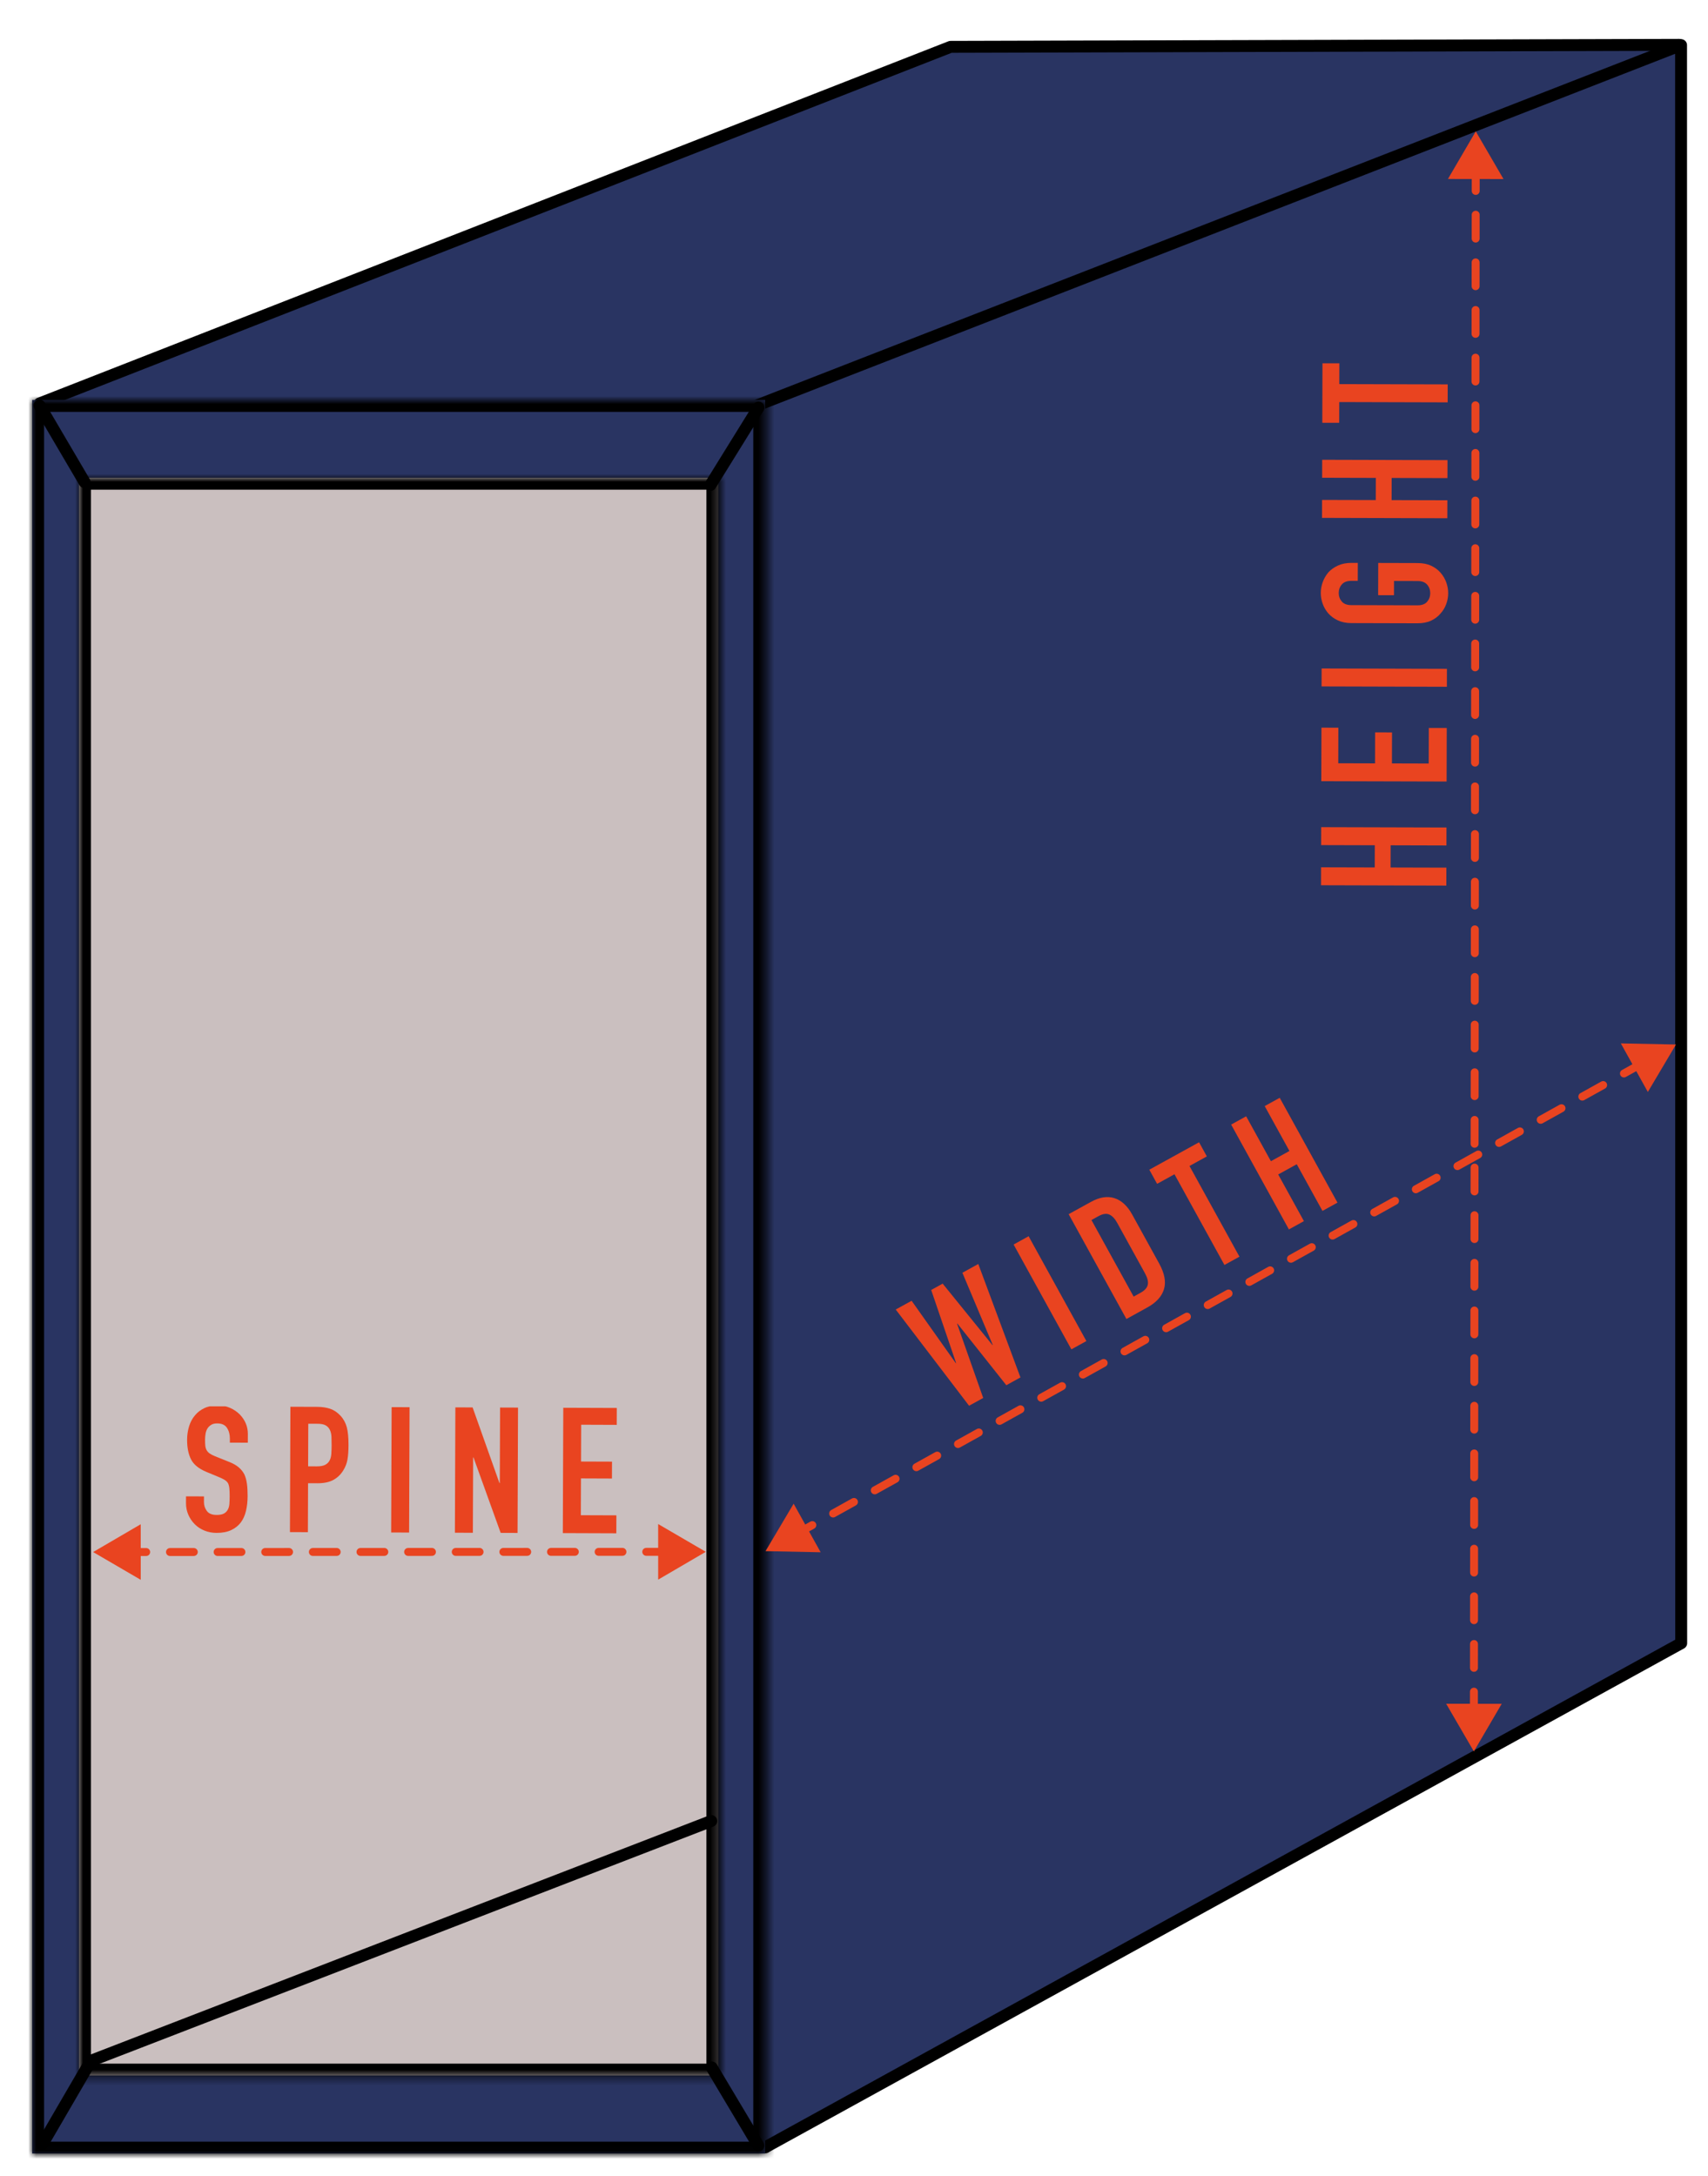 <svg height="100%" stroke-miterlimit="10" style="fill-rule:nonzero;clip-rule:evenodd;stroke-linecap:round;stroke-linejoin:round;" version="1.1" viewBox="0 0 215.17 274.006" width="100%" xml:space="preserve" xmlns="http://www.w3.org/2000/svg" xmlns:xlink="http://www.w3.org/1999/xlink">
  <defs>
    <path d="M4.052 50.37L4.052 60.182C4.052 110.488 4.052 211.095 4.052 261.401L4.052 271.213L13.865 271.213C32.045 271.213 68.404 271.213 86.584 271.213L96.396 271.213L96.396 261.401C96.396 211.095 96.396 110.488 96.396 60.182L96.396 50.37L86.584 50.37C68.404 50.37 32.045 50.37 13.865 50.37L4.052 50.37Z" id="Fill" />
    <path d="M9.96 60.168L90.488 60.168L90.488 261.39L9.96 261.39L9.96 60.168Z" id="Fill_2" />
    <clipPath id="TextBounds">
      <rect height="65.017" width="88.751" x="111.23" y="123.914" />
    </clipPath>
    <clipPath id="TextBounds_2">
      <rect height="74.241" width="18.16" x="166.412" y="39.86" />
    </clipPath>
    <clipPath id="TextBounds_3">
      <rect height="28.055" width="86.885" x="21.254" y="177.109" />
    </clipPath>
  </defs>
  <g id="Box">
    <path d="M9.287 52.292L9.569 268.261L12.444 268.261L12.537 268.199L211.544 5.647L119.747 5.9L5.001 50.802" fill="#293462" fill-rule="nonzero" opacity="1" stroke="#000000" stroke-dasharray="" stroke-linecap="round" stroke-linejoin="miter" stroke-width="1.5" />
    <path d="M93.271 54.458L93.552 270.427L96.427 270.427L96.521 270.364L211.793 206.941L211.776 5.68L94.707 51.314" fill="#293462" fill-rule="nonzero" opacity="1" stroke="#000000" stroke-dasharray="" stroke-linecap="round" stroke-linejoin="miter" stroke-width="1.5" />
    <g opacity="1">
      <use fill="#293462" fill-rule="nonzero" stroke="none" xlink:href="#Fill" />
      <mask height="220.844" id="StrokeMask" maskUnits="userSpaceOnUse" width="92.344" x="4.052" y="50.37">
        <rect fill="#000000" height="220.844" stroke="none" width="92.344" x="4.052" y="50.37" />
        <use fill="#ffffff" fill-rule="evenodd" stroke="none" xlink:href="#Fill" />
      </mask>
      <use fill="none" mask="url(#StrokeMask)" stroke="#000000" stroke-dasharray="" stroke-linecap="round" stroke-linejoin="miter" stroke-width="3" xlink:href="#Fill" />
    </g>
    <g opacity="1">
      <use fill="#cabfbf" fill-rule="nonzero" stroke="none" xlink:href="#Fill_2" />
      <mask height="201.222" id="StrokeMask_2" maskUnits="userSpaceOnUse" width="80.528" x="9.96" y="60.168">
        <rect fill="#000000" height="201.222" stroke="none" width="80.528" x="9.96" y="60.168" />
        <use fill="#ffffff" fill-rule="evenodd" stroke="none" xlink:href="#Fill_2" />
      </mask>
      <use fill="none" mask="url(#StrokeMask_2)" stroke="#000000" stroke-dasharray="" stroke-linecap="round" stroke-linejoin="miter" stroke-width="3" xlink:href="#Fill_2" />
    </g>
    <path d="M11.357 259.568L89.599 229.335" fill="none" opacity="1" stroke="#000000" stroke-dasharray="" stroke-linecap="round" stroke-linejoin="miter" stroke-width="1.5" />
    <path d="M95.55 51.328L89.509 61.076" fill="none" opacity="1" stroke="#000000" stroke-dasharray="" stroke-linecap="round" stroke-linejoin="miter" stroke-width="1.5" />
    <path d="M4.985 51.071L10.658 60.723" fill="none" opacity="1" stroke="#000000" stroke-dasharray="" stroke-linecap="round" stroke-linejoin="miter" stroke-width="1.5" />
    <path d="M11.117 260.109L5.312 270.08" fill="none" opacity="1" stroke="#000000" stroke-dasharray="" stroke-linecap="round" stroke-linejoin="miter" stroke-width="1.5" />
    <path d="M89.657 260.361L95.534 270.209" fill="none" opacity="1" stroke="#000000" stroke-dasharray="" stroke-linecap="round" stroke-linejoin="miter" stroke-width="1.5" />
  </g>
  <g id="Measurements">
    <g fill="#e94420" opacity="1" stroke="none">
      <path clip-path="url(#TextBounds)" d="M123.242 159.185L128.553 173.47L126.773 174.451L120.605 166.682L120.568 166.702L123.862 176.056L122.082 177.037L112.84 164.918L114.843 163.815L120.408 171.674L120.445 171.654L117.309 162.455L118.755 161.658L125.026 169.395L125.063 169.374L121.24 160.289L123.242 159.185Z" />
      <path clip-path="url(#TextBounds)" d="M134.969 169.934L127.692 156.732L129.583 155.69L136.86 168.891L134.969 169.934Z" />
      <path clip-path="url(#TextBounds)" d="M141.903 166.112L134.627 152.91L137.427 151.367C138.514 150.767 139.503 150.609 140.392 150.892C141.282 151.176 142.026 151.861 142.626 152.949L146.029 159.124C146.71 160.36 146.913 161.436 146.637 162.354C146.361 163.272 145.661 164.04 144.536 164.66L141.903 166.112ZM137.499 153.648L142.813 163.289L143.685 162.809C144.216 162.516 144.52 162.175 144.596 161.787C144.672 161.398 144.554 160.92 144.24 160.351L140.735 153.992C140.449 153.472 140.122 153.129 139.755 152.96C139.388 152.792 138.927 152.861 138.371 153.167L137.499 153.648Z" />
      <path clip-path="url(#TextBounds)" d="M154.252 159.305L147.957 147.884L145.769 149.09L144.788 147.31L151.055 143.855L152.036 145.635L149.848 146.841L156.143 158.263L154.252 159.305Z" />
      <path clip-path="url(#TextBounds)" d="M162.373 154.829L155.097 141.627L156.988 140.585L160.105 146.24L162.441 144.952L159.324 139.297L161.216 138.255L168.492 151.456L166.601 152.499L163.361 146.621L161.025 147.909L164.265 153.787L162.373 154.829Z" />
    </g>
    <g fill="#e94420" opacity="1" stroke="none">
      <path clip-path="url(#TextBounds_2)" d="M182.205 111.531L166.419 111.487L166.425 109.226L173.187 109.244L173.195 106.451L166.433 106.432L166.439 104.171L182.225 104.214L182.218 106.476L175.19 106.456L175.183 109.25L182.211 109.269L182.205 111.531Z" />
      <path clip-path="url(#TextBounds_2)" d="M182.241 98.423L166.455 98.38L166.474 91.64L168.602 91.646L168.59 96.124L173.224 96.137L173.234 92.235L175.363 92.241L175.352 96.143L179.986 96.156L179.998 91.677L182.259 91.683L182.241 98.423Z" />
      <path clip-path="url(#TextBounds_2)" d="M182.274 86.491L166.488 86.447L166.495 84.186L182.28 84.23L182.274 86.491Z" />
      <path clip-path="url(#TextBounds_2)" d="M170.235 78.472C169.599 78.47 169.038 78.357 168.551 78.134C168.064 77.911 167.658 77.615 167.334 77.244C167.025 76.889 166.789 76.485 166.628 76.034C166.467 75.583 166.387 75.128 166.388 74.67C166.389 74.212 166.472 73.757 166.635 73.307C166.799 72.857 167.037 72.447 167.348 72.079C167.674 71.725 168.082 71.438 168.57 71.217C169.058 70.997 169.62 70.888 170.256 70.889L171.054 70.891L171.048 73.153L170.25 73.151C169.703 73.149 169.3 73.3 169.04 73.602C168.781 73.904 168.65 74.262 168.649 74.676C168.648 75.09 168.776 75.449 169.034 75.752C169.292 76.056 169.694 76.209 170.241 76.21L178.577 76.233C179.124 76.235 179.527 76.084 179.787 75.782C180.046 75.48 180.177 75.122 180.178 74.708C180.179 74.294 180.051 73.935 179.793 73.632C179.535 73.328 179.133 73.175 178.586 73.174L175.615 73.165L175.61 74.961L173.615 74.956L173.626 70.899L178.592 70.912C179.257 70.914 179.826 71.027 180.298 71.25C180.771 71.473 181.162 71.762 181.471 72.118C181.795 72.488 182.038 72.899 182.199 73.35C182.36 73.801 182.441 74.256 182.439 74.714C182.438 75.172 182.355 75.627 182.192 76.077C182.028 76.527 181.783 76.929 181.457 77.283C181.145 77.652 180.753 77.946 180.279 78.167C179.806 78.387 179.236 78.496 178.571 78.495L170.235 78.472Z" />
      <path clip-path="url(#TextBounds_2)" d="M182.332 65.264L166.547 65.221L166.553 62.959L173.315 62.978L173.323 60.185L166.561 60.166L166.567 57.905L182.353 57.948L182.346 60.21L175.318 60.19L175.311 62.984L182.339 63.003L182.332 65.264Z" />
      <path clip-path="url(#TextBounds_2)" d="M182.373 50.672L168.716 50.634L168.708 53.25L166.58 53.244L166.601 45.751L168.729 45.756L168.722 48.373L182.379 48.41L182.373 50.672Z" />
    </g>
    <g fill="#e94420" opacity="1" stroke="none">
      <path clip-path="url(#TextBounds_3)" d="M31.219 181.69L28.957 181.682L28.959 181.172C28.961 180.655 28.841 180.207 28.598 179.829C28.356 179.452 27.947 179.262 27.37 179.26C27.06 179.258 26.808 179.317 26.616 179.434C26.423 179.552 26.267 179.699 26.148 179.876C26.029 180.068 25.947 180.285 25.902 180.529C25.857 180.773 25.834 181.028 25.833 181.294C25.832 181.604 25.842 181.863 25.863 182.07C25.885 182.277 25.939 182.462 26.027 182.625C26.116 182.788 26.244 182.928 26.414 183.047C26.584 183.166 26.816 183.285 27.111 183.405L28.838 184.098C29.34 184.292 29.745 184.519 30.055 184.779C30.364 185.039 30.607 185.339 30.783 185.679C30.944 186.035 31.054 186.438 31.111 186.889C31.169 187.34 31.196 187.854 31.194 188.43C31.192 189.095 31.123 189.712 30.988 190.281C30.853 190.849 30.637 191.332 30.34 191.73C30.028 192.143 29.62 192.467 29.117 192.701C28.613 192.936 28 193.052 27.275 193.049C26.728 193.047 26.219 192.95 25.747 192.756C25.274 192.562 24.869 192.294 24.53 191.953C24.191 191.612 23.923 191.216 23.725 190.764C23.527 190.312 23.429 189.821 23.431 189.289L23.434 188.446L25.696 188.454L25.693 189.164C25.692 189.578 25.812 189.951 26.055 190.285C26.298 190.618 26.707 190.786 27.284 190.788C27.668 190.789 27.967 190.735 28.182 190.625C28.397 190.515 28.564 190.357 28.683 190.15C28.802 189.944 28.873 189.696 28.896 189.408C28.919 189.12 28.931 188.799 28.933 188.444C28.934 188.03 28.921 187.69 28.892 187.424C28.863 187.158 28.805 186.943 28.717 186.78C28.614 186.617 28.478 186.484 28.308 186.38C28.139 186.276 27.914 186.164 27.634 186.045L26.017 185.374C25.043 184.971 24.391 184.44 24.061 183.781C23.731 183.122 23.568 182.298 23.571 181.308C23.573 180.716 23.657 180.155 23.821 179.624C23.986 179.092 24.232 178.635 24.558 178.252C24.87 177.869 25.266 177.563 25.747 177.336C26.229 177.109 26.802 176.996 27.467 176.999C28.029 177.001 28.542 177.106 29.007 177.315C29.471 177.523 29.873 177.798 30.212 178.139C30.889 178.851 31.226 179.665 31.223 180.582L31.219 181.69Z" />
      <path clip-path="url(#TextBounds_3)" d="M36.526 192.95L36.583 177.165L39.975 177.177C40.596 177.18 41.143 177.263 41.615 177.427C42.087 177.592 42.515 177.881 42.898 178.297C43.281 178.712 43.545 179.197 43.691 179.752C43.836 180.306 43.907 181.057 43.904 182.003C43.901 182.712 43.859 183.311 43.776 183.798C43.692 184.286 43.517 184.743 43.249 185.171C42.937 185.687 42.522 186.088 42.004 186.375C41.485 186.661 40.805 186.802 39.962 186.799L38.809 186.795L38.787 192.959L36.526 192.95ZM38.837 179.302L38.817 184.667L39.904 184.671C40.362 184.672 40.717 184.607 40.968 184.475C41.22 184.343 41.406 184.159 41.525 183.923C41.644 183.702 41.715 183.428 41.738 183.103C41.762 182.778 41.774 182.416 41.776 182.017C41.777 181.648 41.771 181.297 41.757 180.964C41.744 180.631 41.678 180.339 41.561 180.088C41.444 179.836 41.267 179.643 41.031 179.509C40.795 179.375 40.455 179.307 40.012 179.306L38.837 179.302Z" />
      <path clip-path="url(#TextBounds_3)" d="M49.278 192.997L49.336 177.212L51.597 177.22L51.539 193.005L49.278 192.997Z" />
      <path clip-path="url(#TextBounds_3)" d="M57.308 193.026L57.366 177.241L59.539 177.249L62.918 186.772L62.963 186.773L62.998 177.262L65.259 177.27L65.201 193.055L63.073 193.047L59.649 183.546L59.605 183.546L59.57 193.035L57.308 193.026Z" />
      <path clip-path="url(#TextBounds_3)" d="M70.904 193.076L70.961 177.291L77.701 177.315L77.693 179.444L73.215 179.427L73.198 184.061L77.1 184.075L77.092 186.204L73.19 186.189L73.173 190.823L77.652 190.839L77.643 193.101L70.904 193.076Z" />
    </g>
    <g opacity="1">
      <path d="M185.91 21.044C185.893 35.011 185.68 216.071 185.68 216.071" fill="none" stroke="#e94420" stroke-dasharray="3.0" stroke-linecap="round" stroke-linejoin="miter" stroke-width="1" />
      <g fill="#e94420" stroke="none">
        <path d="M182.182 214.567L185.675 220.571L189.182 214.575L182.182 214.567Z" fill="#e94420" />
        <path d="M189.408 22.549L185.915 16.544L182.408 22.54L189.408 22.549Z" fill="#e94420" />
      </g>
    </g>
    <g opacity="1">
      <path d="M84.414 195.434C77.35 195.437 16.23 195.46 16.23 195.46" fill="none" stroke="#e94420" stroke-dasharray="3.0" stroke-linecap="round" stroke-linejoin="miter" stroke-width="1" />
      <g fill="#e94420" stroke="none">
        <path d="M17.729 191.959L11.73 195.462L17.731 198.959L17.729 191.959Z" fill="#e94420" />
        <path d="M82.916 198.934L88.914 195.432L82.913 191.934L82.916 198.934Z" fill="#e94420" />
      </g>
    </g>
    <g opacity="1">
      <path d="M207.202 133.733C198.075 138.81 100.372 193.159 100.372 193.159" fill="none" stroke="#e94420" stroke-dasharray="3.0" stroke-linecap="round" stroke-linejoin="miter" stroke-width="1" />
      <g fill="#e94420" stroke="none">
        <path d="M99.981 189.372L96.439 195.347L103.384 195.489L99.981 189.372Z" fill="#e94420" />
        <path d="M207.592 137.52L211.134 131.545L204.189 131.403L207.592 137.52Z" fill="#e94420" />
      </g>
    </g>
  </g>
</svg>